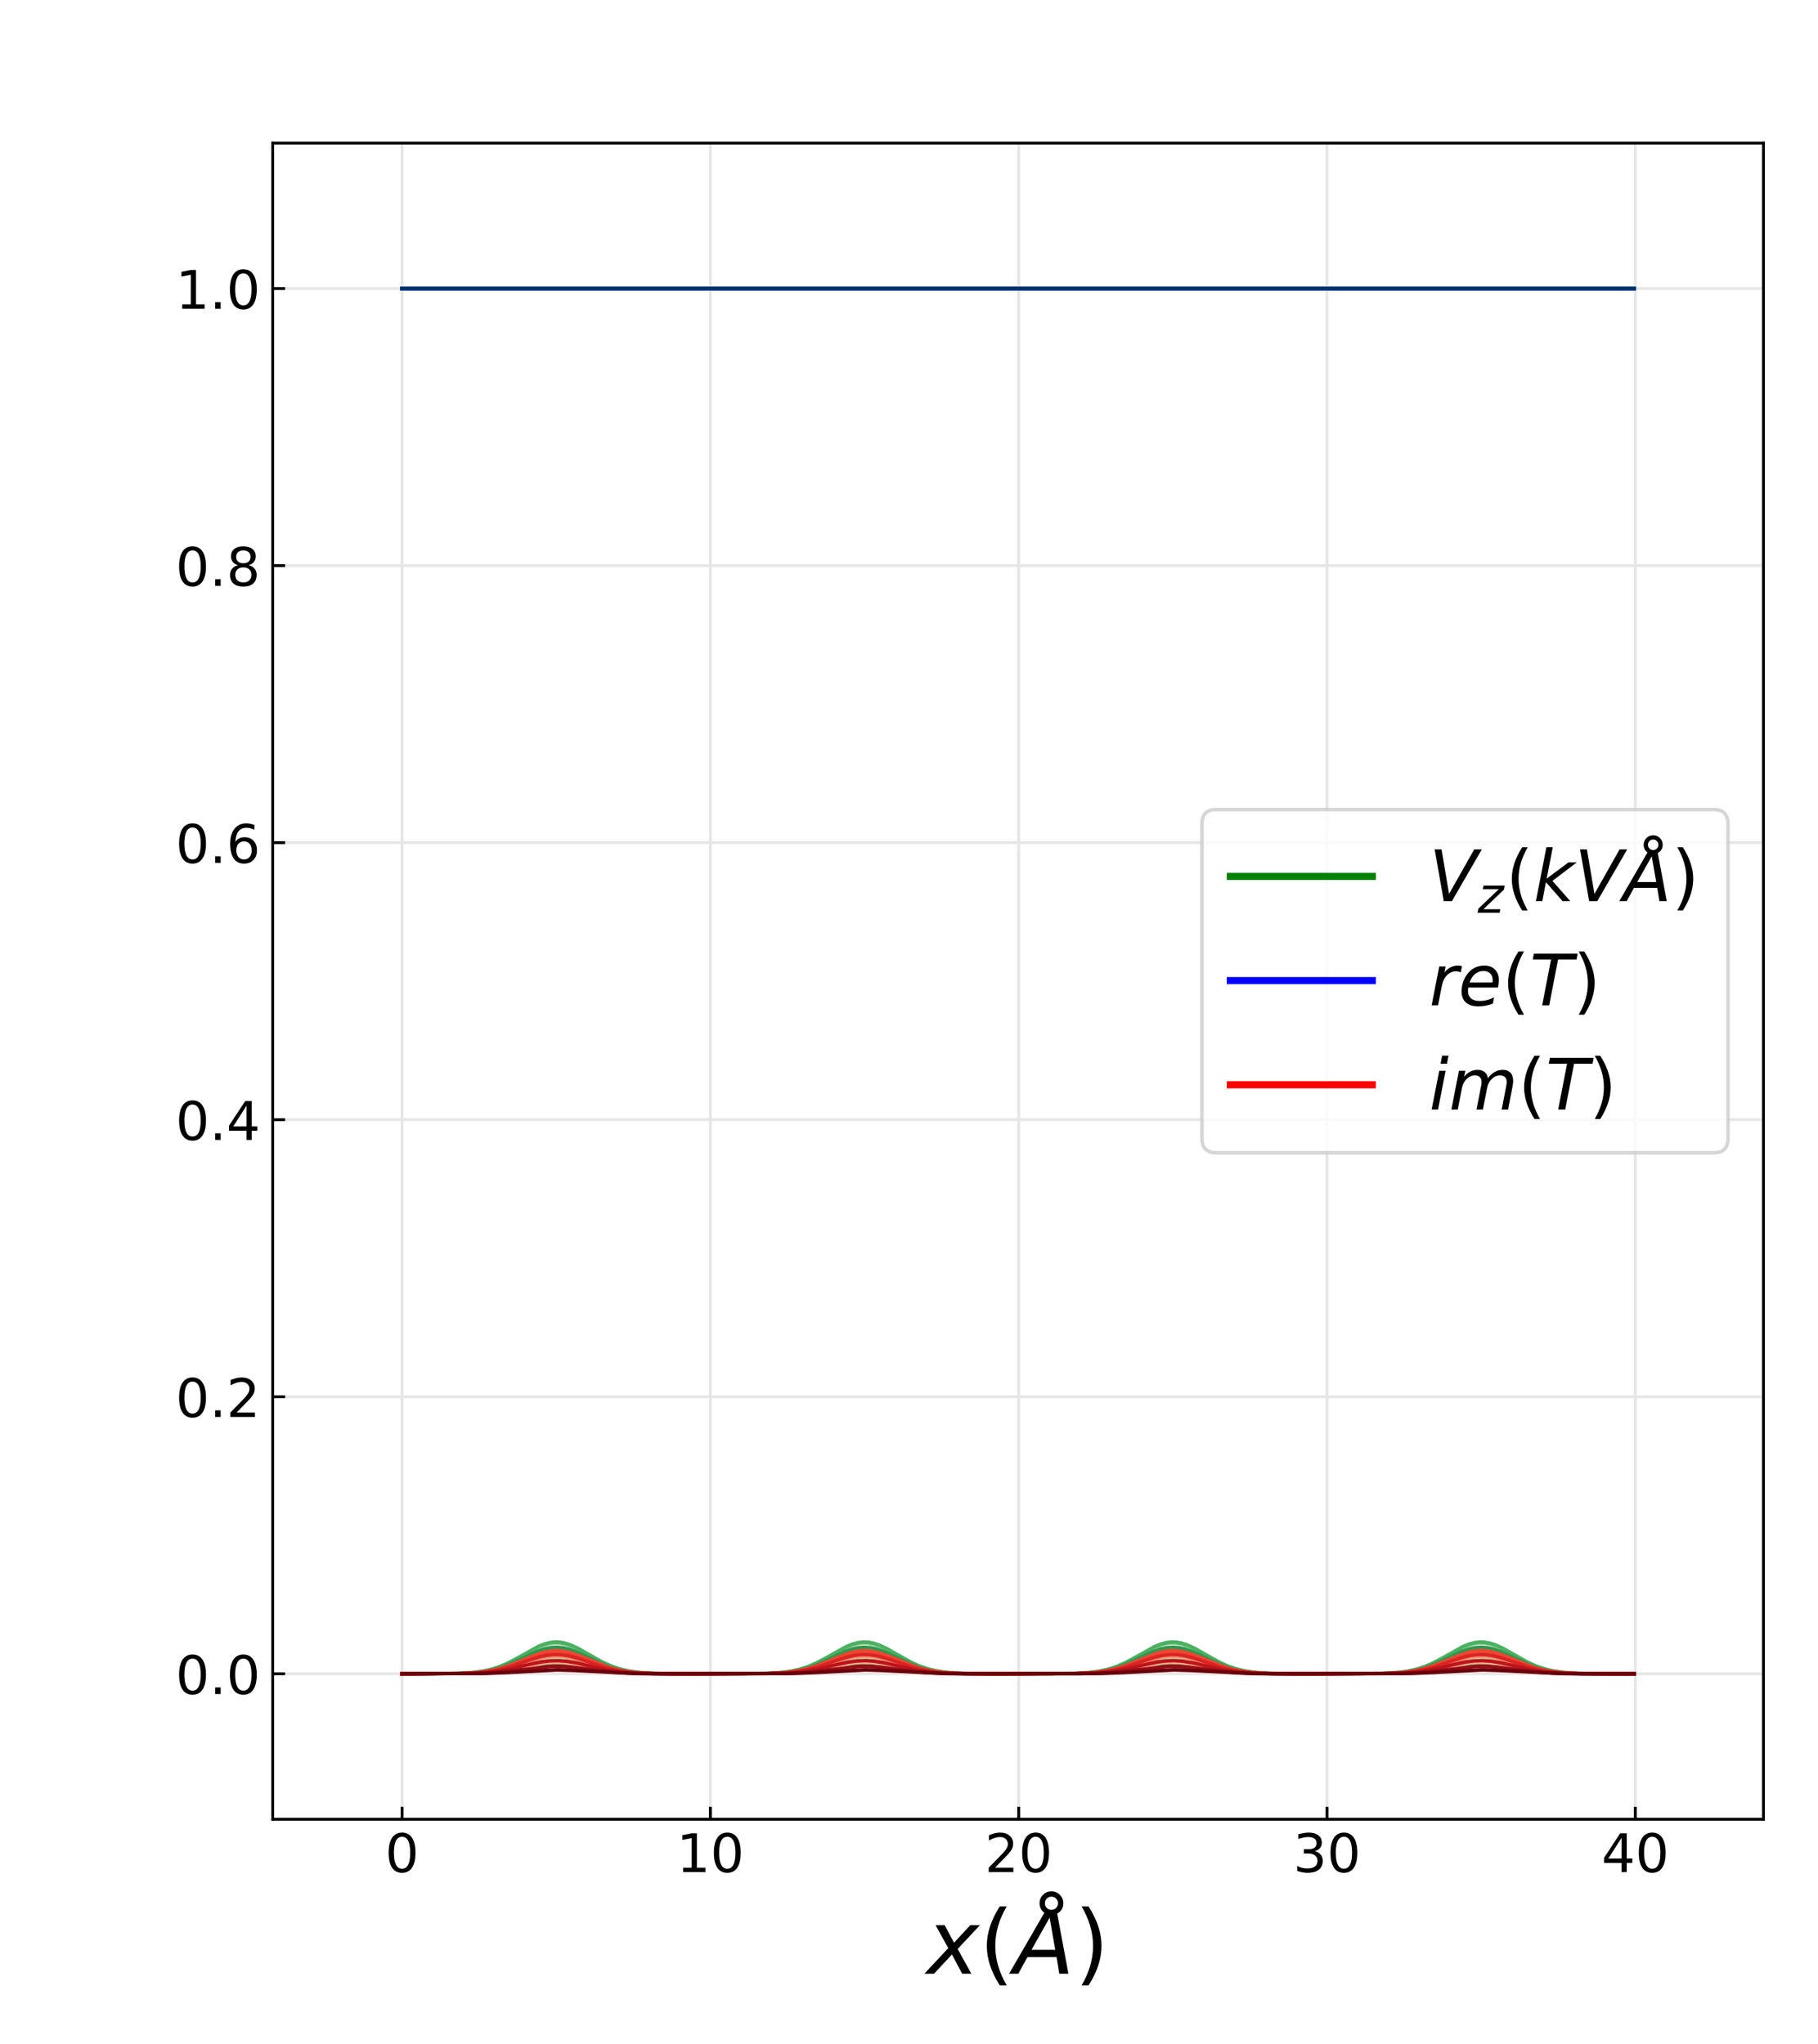 <?xml version="1.0" encoding="utf-8" standalone="no"?>
<!DOCTYPE svg PUBLIC "-//W3C//DTD SVG 1.1//EN"
  "http://www.w3.org/Graphics/SVG/1.1/DTD/svg11.dtd">
<!-- Created with matplotlib (https://matplotlib.org/) -->
<svg height="576pt" version="1.1" viewBox="0 0 512.25 576" width="512.25pt" xmlns="http://www.w3.org/2000/svg" xmlns:xlink="http://www.w3.org/1999/xlink">
 <defs>
  <style type="text/css">
*{stroke-linecap:butt;stroke-linejoin:round;}
  </style>
 </defs>
 <g id="figure_1">
  <g id="patch_1">
   <path d="M 0 576 
L 512.25 576 
L 512.25 0 
L 0 0 
z
" style="fill:#ffffff;"/>
  </g>
  <g id="axes_1">
   <g id="patch_2">
    <path d="M 76.838 512.64 
L 496.882 512.64 
L 496.882 40.32 
L 76.838 40.32 
z
" style="fill:#ffffff;"/>
   </g>
   <g id="matplotlib.axis_1">
    <g id="xtick_1">
     <g id="line2d_1">
      <path clip-path="url(#pbf0bad382f)" d="M 113.288 512.64 
L 113.288 40.32 
" style="fill:none;stroke:#e6e6e6;stroke-linecap:square;stroke-width:0.8;"/>
     </g>
     <g id="line2d_2">
      <defs>
       <path d="M 0 0 
L 0 -3.5 
" id="mfe7bcc7bf8" style="stroke:#000000;stroke-width:0.8;"/>
      </defs>
      <g>
       <use style="stroke:#000000;stroke-width:0.8;" x="113.288" xlink:href="#mfe7bcc7bf8" y="512.64"/>
      </g>
     </g>
     <g id="text_1">
      <!-- 0 -->
      <defs>
       <path d="M 31.781 66.406 
Q 24.172 66.406 20.328 58.906 
Q 16.5 51.422 16.5 36.375 
Q 16.5 21.391 20.328 13.891 
Q 24.172 6.391 31.781 6.391 
Q 39.453 6.391 43.281 13.891 
Q 47.125 21.391 47.125 36.375 
Q 47.125 51.422 43.281 58.906 
Q 39.453 66.406 31.781 66.406 
z
M 31.781 74.219 
Q 44.047 74.219 50.516 64.516 
Q 56.984 54.828 56.984 36.375 
Q 56.984 17.969 50.516 8.266 
Q 44.047 -1.422 31.781 -1.422 
Q 19.531 -1.422 13.062 8.266 
Q 6.594 17.969 6.594 36.375 
Q 6.594 54.828 13.062 64.516 
Q 19.531 74.219 31.781 74.219 
z
" id="DejaVuSans-48"/>
      </defs>
      <g transform="translate(108.516 527.538)scale(0.15 -0.15)">
       <use xlink:href="#DejaVuSans-48"/>
      </g>
     </g>
    </g>
    <g id="xtick_2">
     <g id="line2d_3">
      <path clip-path="url(#pbf0bad382f)" d="M 200.159 512.64 
L 200.159 40.32 
" style="fill:none;stroke:#e6e6e6;stroke-linecap:square;stroke-width:0.8;"/>
     </g>
     <g id="line2d_4">
      <g>
       <use style="stroke:#000000;stroke-width:0.8;" x="200.159" xlink:href="#mfe7bcc7bf8" y="512.64"/>
      </g>
     </g>
     <g id="text_2">
      <!-- 10 -->
      <defs>
       <path d="M 12.406 8.297 
L 28.516 8.297 
L 28.516 63.922 
L 10.984 60.406 
L 10.984 69.391 
L 28.422 72.906 
L 38.281 72.906 
L 38.281 8.297 
L 54.391 8.297 
L 54.391 0 
L 12.406 0 
z
" id="DejaVuSans-49"/>
      </defs>
      <g transform="translate(190.615 527.538)scale(0.15 -0.15)">
       <use xlink:href="#DejaVuSans-49"/>
       <use x="63.623" xlink:href="#DejaVuSans-48"/>
      </g>
     </g>
    </g>
    <g id="xtick_3">
     <g id="line2d_5">
      <path clip-path="url(#pbf0bad382f)" d="M 287.03 512.64 
L 287.03 40.32 
" style="fill:none;stroke:#e6e6e6;stroke-linecap:square;stroke-width:0.8;"/>
     </g>
     <g id="line2d_6">
      <g>
       <use style="stroke:#000000;stroke-width:0.8;" x="287.03" xlink:href="#mfe7bcc7bf8" y="512.64"/>
      </g>
     </g>
     <g id="text_3">
      <!-- 20 -->
      <defs>
       <path d="M 19.188 8.297 
L 53.609 8.297 
L 53.609 0 
L 7.328 0 
L 7.328 8.297 
Q 12.938 14.109 22.625 23.891 
Q 32.328 33.688 34.812 36.531 
Q 39.547 41.844 41.422 45.531 
Q 43.312 49.219 43.312 52.781 
Q 43.312 58.594 39.234 62.25 
Q 35.156 65.922 28.609 65.922 
Q 23.969 65.922 18.812 64.312 
Q 13.672 62.703 7.812 59.422 
L 7.812 69.391 
Q 13.766 71.781 18.938 73 
Q 24.125 74.219 28.422 74.219 
Q 39.75 74.219 46.484 68.547 
Q 53.219 62.891 53.219 53.422 
Q 53.219 48.922 51.531 44.891 
Q 49.859 40.875 45.406 35.406 
Q 44.188 33.984 37.641 27.219 
Q 31.109 20.453 19.188 8.297 
z
" id="DejaVuSans-50"/>
      </defs>
      <g transform="translate(277.486 527.538)scale(0.15 -0.15)">
       <use xlink:href="#DejaVuSans-50"/>
       <use x="63.623" xlink:href="#DejaVuSans-48"/>
      </g>
     </g>
    </g>
    <g id="xtick_4">
     <g id="line2d_7">
      <path clip-path="url(#pbf0bad382f)" d="M 373.901 512.64 
L 373.901 40.32 
" style="fill:none;stroke:#e6e6e6;stroke-linecap:square;stroke-width:0.8;"/>
     </g>
     <g id="line2d_8">
      <g>
       <use style="stroke:#000000;stroke-width:0.8;" x="373.901" xlink:href="#mfe7bcc7bf8" y="512.64"/>
      </g>
     </g>
     <g id="text_4">
      <!-- 30 -->
      <defs>
       <path d="M 40.578 39.312 
Q 47.656 37.797 51.625 33 
Q 55.609 28.219 55.609 21.188 
Q 55.609 10.406 48.188 4.484 
Q 40.766 -1.422 27.094 -1.422 
Q 22.516 -1.422 17.656 -0.516 
Q 12.797 0.391 7.625 2.203 
L 7.625 11.719 
Q 11.719 9.328 16.594 8.109 
Q 21.484 6.891 26.812 6.891 
Q 36.078 6.891 40.938 10.547 
Q 45.797 14.203 45.797 21.188 
Q 45.797 27.641 41.281 31.266 
Q 36.766 34.906 28.719 34.906 
L 20.219 34.906 
L 20.219 43.016 
L 29.109 43.016 
Q 36.375 43.016 40.234 45.922 
Q 44.094 48.828 44.094 54.297 
Q 44.094 59.906 40.109 62.906 
Q 36.141 65.922 28.719 65.922 
Q 24.656 65.922 20.016 65.031 
Q 15.375 64.156 9.812 62.312 
L 9.812 71.094 
Q 15.438 72.656 20.344 73.438 
Q 25.25 74.219 29.594 74.219 
Q 40.828 74.219 47.359 69.109 
Q 53.906 64.016 53.906 55.328 
Q 53.906 49.266 50.438 45.094 
Q 46.969 40.922 40.578 39.312 
z
" id="DejaVuSans-51"/>
      </defs>
      <g transform="translate(364.357 527.538)scale(0.15 -0.15)">
       <use xlink:href="#DejaVuSans-51"/>
       <use x="63.623" xlink:href="#DejaVuSans-48"/>
      </g>
     </g>
    </g>
    <g id="xtick_5">
     <g id="line2d_9">
      <path clip-path="url(#pbf0bad382f)" d="M 460.772 512.64 
L 460.772 40.32 
" style="fill:none;stroke:#e6e6e6;stroke-linecap:square;stroke-width:0.8;"/>
     </g>
     <g id="line2d_10">
      <g>
       <use style="stroke:#000000;stroke-width:0.8;" x="460.772" xlink:href="#mfe7bcc7bf8" y="512.64"/>
      </g>
     </g>
     <g id="text_5">
      <!-- 40 -->
      <defs>
       <path d="M 37.797 64.312 
L 12.891 25.391 
L 37.797 25.391 
z
M 35.203 72.906 
L 47.609 72.906 
L 47.609 25.391 
L 58.016 25.391 
L 58.016 17.188 
L 47.609 17.188 
L 47.609 0 
L 37.797 0 
L 37.797 17.188 
L 4.891 17.188 
L 4.891 26.703 
z
" id="DejaVuSans-52"/>
      </defs>
      <g transform="translate(451.228 527.538)scale(0.15 -0.15)">
       <use xlink:href="#DejaVuSans-52"/>
       <use x="63.623" xlink:href="#DejaVuSans-48"/>
      </g>
     </g>
    </g>
    <g id="text_6">
     <!-- $x(\AA)$ -->
     <defs>
      <path d="M 60.016 54.688 
L 34.906 27.875 
L 50.297 0 
L 39.984 0 
L 28.422 21.688 
L 8.297 0 
L -2.594 0 
L 24.312 28.812 
L 10.016 54.688 
L 20.312 54.688 
L 30.812 34.906 
L 49.125 54.688 
z
" id="DejaVuSans-Oblique-120"/>
      <path d="M 31 75.875 
Q 24.469 64.656 21.281 53.656 
Q 18.109 42.672 18.109 31.391 
Q 18.109 20.125 21.312 9.062 
Q 24.516 -2 31 -13.188 
L 23.188 -13.188 
Q 15.875 -1.703 12.234 9.375 
Q 8.594 20.453 8.594 31.391 
Q 8.594 42.281 12.203 53.312 
Q 15.828 64.359 23.188 75.875 
z
" id="DejaVuSans-40"/>
      <path d="M 49.812 79.391 
Q 49.812 82.469 47.625 84.641 
Q 45.453 86.812 42.391 86.812 
Q 39.266 86.812 37.141 84.688 
Q 35.016 82.562 35.016 79.391 
Q 35.016 76.312 37.141 74.156 
Q 39.266 72.016 42.391 72.016 
Q 45.453 72.016 47.625 74.156 
Q 49.812 76.312 49.812 79.391 
z
M 34.422 68.703 
Q 31.781 70.516 30.391 73.266 
Q 29 76.031 29 79.391 
Q 29 84.969 32.906 88.891 
Q 36.812 92.828 42.391 92.828 
Q 47.953 92.828 51.875 88.891 
Q 55.812 84.969 55.812 79.391 
Q 55.812 75.531 54.031 72.547 
Q 52.25 69.578 48.875 67.828 
L 61.531 0 
L 51.219 0 
L 48.188 18.703 
L 15.375 18.703 
L 5.078 0 
L -5.328 0 
z
M 40.375 63.188 
L 19.922 26.906 
L 46.688 26.906 
z
" id="DejaVuSans-Oblique-197"/>
      <path d="M 8.016 75.875 
L 15.828 75.875 
Q 23.141 64.359 26.781 53.312 
Q 30.422 42.281 30.422 31.391 
Q 30.422 20.453 26.781 9.375 
Q 23.141 -1.703 15.828 -13.188 
L 8.016 -13.188 
Q 14.5 -2 17.703 9.062 
Q 20.906 20.125 20.906 31.391 
Q 20.906 42.672 17.703 53.656 
Q 14.5 64.656 8.016 75.875 
z
" id="DejaVuSans-41"/>
     </defs>
     <g transform="translate(261.11 556.208)scale(0.25 -0.25)">
      <use transform="translate(0 0.172)" xlink:href="#DejaVuSans-Oblique-120"/>
      <use transform="translate(59.18 0.172)" xlink:href="#DejaVuSans-40"/>
      <use transform="translate(98.193 0.172)" xlink:href="#DejaVuSans-Oblique-197"/>
      <use transform="translate(166.602 0.172)" xlink:href="#DejaVuSans-41"/>
     </g>
    </g>
   </g>
   <g id="matplotlib.axis_2">
    <g id="ytick_1">
     <g id="line2d_11">
      <path clip-path="url(#pbf0bad382f)" d="M 76.838 471.654 
L 496.882 471.654 
" style="fill:none;stroke:#e6e6e6;stroke-linecap:square;stroke-width:0.8;"/>
     </g>
     <g id="line2d_12">
      <defs>
       <path d="M 0 0 
L 3.5 0 
" id="me212c88f3c" style="stroke:#000000;stroke-width:0.8;"/>
      </defs>
      <g>
       <use style="stroke:#000000;stroke-width:0.8;" x="76.838" xlink:href="#me212c88f3c" y="471.654"/>
      </g>
     </g>
     <g id="text_7">
      <!-- 0.0 -->
      <defs>
       <path d="M 10.688 12.406 
L 21 12.406 
L 21 0 
L 10.688 0 
z
" id="DejaVuSans-46"/>
      </defs>
      <g transform="translate(49.483 477.352)scale(0.15 -0.15)">
       <use xlink:href="#DejaVuSans-48"/>
       <use x="63.623" xlink:href="#DejaVuSans-46"/>
       <use x="95.41" xlink:href="#DejaVuSans-48"/>
      </g>
     </g>
    </g>
    <g id="ytick_2">
     <g id="line2d_13">
      <path clip-path="url(#pbf0bad382f)" d="M 76.838 393.584 
L 496.882 393.584 
" style="fill:none;stroke:#e6e6e6;stroke-linecap:square;stroke-width:0.8;"/>
     </g>
     <g id="line2d_14">
      <g>
       <use style="stroke:#000000;stroke-width:0.8;" x="76.838" xlink:href="#me212c88f3c" y="393.584"/>
      </g>
     </g>
     <g id="text_8">
      <!-- 0.2 -->
      <g transform="translate(49.483 399.283)scale(0.15 -0.15)">
       <use xlink:href="#DejaVuSans-48"/>
       <use x="63.623" xlink:href="#DejaVuSans-46"/>
       <use x="95.41" xlink:href="#DejaVuSans-50"/>
      </g>
     </g>
    </g>
    <g id="ytick_3">
     <g id="line2d_15">
      <path clip-path="url(#pbf0bad382f)" d="M 76.838 315.515 
L 496.882 315.515 
" style="fill:none;stroke:#e6e6e6;stroke-linecap:square;stroke-width:0.8;"/>
     </g>
     <g id="line2d_16">
      <g>
       <use style="stroke:#000000;stroke-width:0.8;" x="76.838" xlink:href="#me212c88f3c" y="315.515"/>
      </g>
     </g>
     <g id="text_9">
      <!-- 0.4 -->
      <g transform="translate(49.483 321.214)scale(0.15 -0.15)">
       <use xlink:href="#DejaVuSans-48"/>
       <use x="63.623" xlink:href="#DejaVuSans-46"/>
       <use x="95.41" xlink:href="#DejaVuSans-52"/>
      </g>
     </g>
    </g>
    <g id="ytick_4">
     <g id="line2d_17">
      <path clip-path="url(#pbf0bad382f)" d="M 76.838 237.445 
L 496.882 237.445 
" style="fill:none;stroke:#e6e6e6;stroke-linecap:square;stroke-width:0.8;"/>
     </g>
     <g id="line2d_18">
      <g>
       <use style="stroke:#000000;stroke-width:0.8;" x="76.838" xlink:href="#me212c88f3c" y="237.445"/>
      </g>
     </g>
     <g id="text_10">
      <!-- 0.6 -->
      <defs>
       <path d="M 33.016 40.375 
Q 26.375 40.375 22.484 35.828 
Q 18.609 31.297 18.609 23.391 
Q 18.609 15.531 22.484 10.953 
Q 26.375 6.391 33.016 6.391 
Q 39.656 6.391 43.531 10.953 
Q 47.406 15.531 47.406 23.391 
Q 47.406 31.297 43.531 35.828 
Q 39.656 40.375 33.016 40.375 
z
M 52.594 71.297 
L 52.594 62.312 
Q 48.875 64.062 45.094 64.984 
Q 41.312 65.922 37.594 65.922 
Q 27.828 65.922 22.672 59.328 
Q 17.531 52.734 16.797 39.406 
Q 19.672 43.656 24.016 45.922 
Q 28.375 48.188 33.594 48.188 
Q 44.578 48.188 50.953 41.516 
Q 57.328 34.859 57.328 23.391 
Q 57.328 12.156 50.688 5.359 
Q 44.047 -1.422 33.016 -1.422 
Q 20.359 -1.422 13.672 8.266 
Q 6.984 17.969 6.984 36.375 
Q 6.984 53.656 15.188 63.938 
Q 23.391 74.219 37.203 74.219 
Q 40.922 74.219 44.703 73.484 
Q 48.484 72.75 52.594 71.297 
z
" id="DejaVuSans-54"/>
      </defs>
      <g transform="translate(49.483 243.144)scale(0.15 -0.15)">
       <use xlink:href="#DejaVuSans-48"/>
       <use x="63.623" xlink:href="#DejaVuSans-46"/>
       <use x="95.41" xlink:href="#DejaVuSans-54"/>
      </g>
     </g>
    </g>
    <g id="ytick_5">
     <g id="line2d_19">
      <path clip-path="url(#pbf0bad382f)" d="M 76.838 159.376 
L 496.882 159.376 
" style="fill:none;stroke:#e6e6e6;stroke-linecap:square;stroke-width:0.8;"/>
     </g>
     <g id="line2d_20">
      <g>
       <use style="stroke:#000000;stroke-width:0.8;" x="76.838" xlink:href="#me212c88f3c" y="159.376"/>
      </g>
     </g>
     <g id="text_11">
      <!-- 0.8 -->
      <defs>
       <path d="M 31.781 34.625 
Q 24.75 34.625 20.719 30.859 
Q 16.703 27.094 16.703 20.516 
Q 16.703 13.922 20.719 10.156 
Q 24.75 6.391 31.781 6.391 
Q 38.812 6.391 42.859 10.172 
Q 46.922 13.969 46.922 20.516 
Q 46.922 27.094 42.891 30.859 
Q 38.875 34.625 31.781 34.625 
z
M 21.922 38.812 
Q 15.578 40.375 12.031 44.719 
Q 8.5 49.078 8.5 55.328 
Q 8.5 64.062 14.719 69.141 
Q 20.953 74.219 31.781 74.219 
Q 42.672 74.219 48.875 69.141 
Q 55.078 64.062 55.078 55.328 
Q 55.078 49.078 51.531 44.719 
Q 48 40.375 41.703 38.812 
Q 48.828 37.156 52.797 32.312 
Q 56.781 27.484 56.781 20.516 
Q 56.781 9.906 50.312 4.234 
Q 43.844 -1.422 31.781 -1.422 
Q 19.734 -1.422 13.25 4.234 
Q 6.781 9.906 6.781 20.516 
Q 6.781 27.484 10.781 32.312 
Q 14.797 37.156 21.922 38.812 
z
M 18.312 54.391 
Q 18.312 48.734 21.844 45.562 
Q 25.391 42.391 31.781 42.391 
Q 38.141 42.391 41.719 45.562 
Q 45.312 48.734 45.312 54.391 
Q 45.312 60.062 41.719 63.234 
Q 38.141 66.406 31.781 66.406 
Q 25.391 66.406 21.844 63.234 
Q 18.312 60.062 18.312 54.391 
z
" id="DejaVuSans-56"/>
      </defs>
      <g transform="translate(49.483 165.075)scale(0.15 -0.15)">
       <use xlink:href="#DejaVuSans-48"/>
       <use x="63.623" xlink:href="#DejaVuSans-46"/>
       <use x="95.41" xlink:href="#DejaVuSans-56"/>
      </g>
     </g>
    </g>
    <g id="ytick_6">
     <g id="line2d_21">
      <path clip-path="url(#pbf0bad382f)" d="M 76.838 81.306 
L 496.882 81.306 
" style="fill:none;stroke:#e6e6e6;stroke-linecap:square;stroke-width:0.8;"/>
     </g>
     <g id="line2d_22">
      <g>
       <use style="stroke:#000000;stroke-width:0.8;" x="76.838" xlink:href="#me212c88f3c" y="81.306"/>
      </g>
     </g>
     <g id="text_12">
      <!-- 1.0 -->
      <g transform="translate(49.483 87.005)scale(0.15 -0.15)">
       <use xlink:href="#DejaVuSans-49"/>
       <use x="63.623" xlink:href="#DejaVuSans-46"/>
       <use x="95.41" xlink:href="#DejaVuSans-48"/>
      </g>
     </g>
    </g>
   </g>
   <g id="line2d_23">
    <path clip-path="url(#pbf0bad382f)" d="M 113.288 471.654 
L 136.023 471.549 
L 142.132 471.281 
L 149.597 470.685 
L 154.687 470.378 
L 158.42 470.369 
L 162.492 470.58 
L 176.744 471.53 
L 184.549 471.64 
L 212.375 471.649 
L 223.912 471.52 
L 229.681 471.236 
L 243.934 470.348 
L 248.006 470.488 
L 254.453 471.001 
L 260.901 471.43 
L 267.348 471.606 
L 279.564 471.653 
L 309.426 471.557 
L 315.534 471.302 
L 322.321 470.769 
L 328.09 470.39 
L 331.823 470.361 
L 335.895 470.555 
L 351.165 471.549 
L 359.309 471.644 
L 390.868 471.632 
L 399.012 471.473 
L 404.781 471.137 
L 416.318 470.355 
L 420.051 470.402 
L 424.802 470.713 
L 434.642 471.43 
L 441.09 471.606 
L 453.306 471.653 
L 460.432 471.654 
L 460.432 471.654 
" style="fill:none;stroke:#e9f7e5;stroke-linecap:square;"/>
   </g>
   <g id="line2d_24">
    <path clip-path="url(#pbf0bad382f)" d="M 113.288 471.654 
L 133.648 471.55 
L 138.738 471.3 
L 143.15 470.851 
L 148.918 469.993 
L 153.33 469.433 
L 156.384 469.279 
L 159.099 469.355 
L 162.153 469.656 
L 167.921 470.518 
L 172.672 471.122 
L 177.084 471.447 
L 182.513 471.606 
L 193.711 471.653 
L 220.519 471.55 
L 225.609 471.3 
L 230.021 470.851 
L 235.789 469.993 
L 240.201 469.433 
L 243.255 469.279 
L 245.97 469.355 
L 249.024 469.656 
L 254.792 470.518 
L 259.543 471.122 
L 263.955 471.447 
L 269.384 471.606 
L 280.582 471.653 
L 307.39 471.55 
L 312.48 471.3 
L 316.892 470.851 
L 322.66 469.993 
L 327.072 469.433 
L 330.126 469.279 
L 332.841 469.355 
L 335.895 469.656 
L 341.663 470.518 
L 346.414 471.122 
L 350.826 471.447 
L 356.255 471.606 
L 367.453 471.653 
L 394.261 471.55 
L 399.351 471.3 
L 403.763 470.851 
L 409.531 469.993 
L 413.943 469.433 
L 416.997 469.279 
L 419.712 469.355 
L 422.766 469.656 
L 428.534 470.518 
L 433.285 471.122 
L 437.697 471.447 
L 443.126 471.606 
L 454.324 471.653 
L 460.432 471.654 
L 460.432 471.654 
" style="fill:none;stroke:#d3eecd;stroke-linecap:square;"/>
   </g>
   <g id="line2d_25">
    <path clip-path="url(#pbf0bad382f)" d="M 113.288 471.653 
L 131.612 471.546 
L 136.023 471.3 
L 139.417 470.898 
L 142.471 470.32 
L 145.864 469.451 
L 152.312 467.721 
L 154.687 467.35 
L 156.723 467.243 
L 158.759 467.35 
L 161.135 467.721 
L 163.849 468.383 
L 171.993 470.537 
L 175.048 471.043 
L 178.441 471.379 
L 182.852 471.574 
L 190.657 471.649 
L 216.786 471.59 
L 221.876 471.379 
L 225.609 470.997 
L 228.663 470.467 
L 232.057 469.64 
L 239.861 467.591 
L 242.237 467.291 
L 244.273 467.255 
L 246.309 467.431 
L 248.684 467.868 
L 252.078 468.767 
L 257.846 470.32 
L 260.901 470.898 
L 264.294 471.3 
L 268.366 471.535 
L 274.813 471.639 
L 298.228 471.644 
L 306.372 471.509 
L 310.444 471.237 
L 313.838 470.788 
L 316.892 470.163 
L 320.624 469.16 
L 325.714 467.792 
L 328.09 467.388 
L 330.126 467.246 
L 332.162 467.318 
L 334.537 467.654 
L 337.252 468.291 
L 346.414 470.668 
L 349.468 471.128 
L 353.201 471.444 
L 357.952 471.602 
L 367.793 471.652 
L 391.886 471.556 
L 396.297 471.328 
L 399.69 470.949 
L 402.745 470.395 
L 406.138 469.546 
L 413.264 467.654 
L 415.639 467.318 
L 417.675 467.246 
L 419.712 467.388 
L 422.087 467.792 
L 425.141 468.573 
L 431.928 470.395 
L 434.982 470.949 
L 438.375 471.328 
L 442.447 471.546 
L 449.234 471.643 
L 460.432 471.653 
L 460.432 471.653 
" style="fill:none;stroke:#b8e3b2;stroke-linecap:square;"/>
   </g>
   <g id="line2d_26">
    <path clip-path="url(#pbf0bad382f)" d="M 113.288 471.653 
L 130.255 471.543 
L 134.327 471.296 
L 137.381 470.896 
L 140.096 470.307 
L 142.471 469.58 
L 145.186 468.521 
L 152.651 465.432 
L 154.687 464.959 
L 156.384 464.798 
L 158.081 464.868 
L 159.777 465.16 
L 161.813 465.764 
L 164.528 466.862 
L 170.636 469.46 
L 173.351 470.307 
L 176.066 470.896 
L 179.12 471.296 
L 182.852 471.531 
L 188.621 471.636 
L 208.642 471.648 
L 217.804 471.517 
L 221.537 471.263 
L 224.591 470.836 
L 227.306 470.216 
L 230.021 469.336 
L 233.075 468.079 
L 238.504 465.764 
L 240.54 465.16 
L 242.237 464.868 
L 243.934 464.798 
L 245.63 464.959 
L 247.327 465.334 
L 249.363 466.015 
L 252.417 467.316 
L 256.828 469.208 
L 259.543 470.12 
L 262.258 470.772 
L 264.973 471.189 
L 268.366 471.469 
L 273.117 471.613 
L 284.315 471.653 
L 303.657 471.554 
L 307.729 471.327 
L 310.783 470.953 
L 313.498 470.395 
L 315.874 469.696 
L 318.588 468.665 
L 326.732 465.334 
L 328.429 464.959 
L 330.126 464.798 
L 331.823 464.868 
L 333.519 465.16 
L 335.555 465.764 
L 338.27 466.862 
L 344.378 469.46 
L 347.093 470.307 
L 349.808 470.896 
L 352.862 471.296 
L 356.594 471.531 
L 362.363 471.636 
L 382.384 471.648 
L 391.546 471.517 
L 395.279 471.263 
L 398.333 470.836 
L 401.048 470.216 
L 403.763 469.336 
L 406.817 468.079 
L 412.246 465.764 
L 414.282 465.16 
L 415.979 464.868 
L 417.675 464.798 
L 419.372 464.959 
L 421.069 465.334 
L 423.105 466.015 
L 426.159 467.316 
L 430.57 469.208 
L 433.285 470.12 
L 436 470.772 
L 438.715 471.189 
L 442.108 471.469 
L 446.859 471.613 
L 458.057 471.653 
L 460.432 471.653 
L 460.432 471.653 
" style="fill:none;stroke:#98d594;stroke-linecap:square;"/>
   </g>
   <g id="line2d_27">
    <path clip-path="url(#pbf0bad382f)" d="M 113.288 471.653 
L 129.237 471.552 
L 133.309 471.309 
L 136.363 470.897 
L 138.738 470.359 
L 141.114 469.583 
L 143.489 468.554 
L 146.204 467.122 
L 151.294 464.344 
L 153.33 463.528 
L 155.026 463.104 
L 156.384 462.964 
L 157.741 463.011 
L 159.438 463.327 
L 161.135 463.899 
L 163.171 464.846 
L 166.564 466.737 
L 169.957 468.554 
L 172.333 469.583 
L 174.708 470.359 
L 177.084 470.897 
L 179.798 471.276 
L 183.192 471.513 
L 188.621 471.632 
L 205.588 471.652 
L 216.447 471.54 
L 220.519 471.276 
L 223.234 470.897 
L 225.609 470.359 
L 227.985 469.583 
L 230.36 468.554 
L 233.075 467.122 
L 238.165 464.344 
L 240.201 463.528 
L 241.897 463.104 
L 243.255 462.964 
L 244.612 463.011 
L 246.309 463.327 
L 248.006 463.899 
L 250.042 464.846 
L 253.435 466.737 
L 256.828 468.554 
L 259.204 469.583 
L 261.579 470.359 
L 263.955 470.897 
L 266.669 471.276 
L 270.063 471.513 
L 275.492 471.632 
L 292.459 471.652 
L 303.318 471.54 
L 307.39 471.276 
L 310.105 470.897 
L 312.48 470.359 
L 314.856 469.583 
L 317.231 468.554 
L 319.946 467.122 
L 325.036 464.344 
L 327.072 463.528 
L 328.768 463.104 
L 330.126 462.964 
L 331.483 463.011 
L 333.18 463.327 
L 334.877 463.899 
L 336.913 464.846 
L 340.306 466.737 
L 343.699 468.554 
L 346.075 469.583 
L 348.45 470.359 
L 350.826 470.897 
L 353.54 471.276 
L 356.934 471.513 
L 362.363 471.632 
L 379.33 471.652 
L 390.189 471.54 
L 394.261 471.276 
L 396.976 470.897 
L 399.351 470.359 
L 401.727 469.583 
L 404.102 468.554 
L 406.817 467.122 
L 411.907 464.344 
L 413.943 463.528 
L 415.639 463.104 
L 416.997 462.964 
L 418.354 463.011 
L 420.051 463.327 
L 421.748 463.899 
L 423.784 464.846 
L 427.177 466.737 
L 430.57 468.554 
L 432.946 469.583 
L 435.321 470.359 
L 437.697 470.897 
L 440.411 471.276 
L 443.805 471.513 
L 449.234 471.632 
L 460.432 471.653 
L 460.432 471.653 
" style="fill:none;stroke:#73c476;stroke-linecap:square;"/>
   </g>
   <g id="line2d_28">
    <path clip-path="url(#pbf0bad382f)" d="M 113.288 471.653 
L 129.237 471.549 
L 133.309 471.299 
L 136.023 470.936 
L 138.399 470.414 
L 140.774 469.652 
L 143.15 468.628 
L 145.864 467.183 
L 151.633 463.967 
L 153.33 463.287 
L 155.026 462.851 
L 156.384 462.706 
L 157.741 462.755 
L 159.099 462.993 
L 160.795 463.533 
L 162.831 464.466 
L 165.885 466.193 
L 169.618 468.291 
L 171.993 469.386 
L 174.369 470.223 
L 176.744 470.809 
L 179.459 471.227 
L 182.852 471.493 
L 187.942 471.625 
L 201.855 471.653 
L 216.108 471.549 
L 220.18 471.299 
L 222.894 470.936 
L 225.27 470.414 
L 227.645 469.652 
L 230.021 468.628 
L 232.735 467.183 
L 238.504 463.967 
L 240.201 463.287 
L 241.897 462.851 
L 243.255 462.706 
L 244.612 462.755 
L 245.97 462.993 
L 247.666 463.533 
L 249.702 464.466 
L 252.756 466.193 
L 256.489 468.291 
L 258.864 469.386 
L 261.24 470.223 
L 263.615 470.809 
L 266.33 471.227 
L 269.723 471.493 
L 274.813 471.625 
L 288.726 471.653 
L 302.979 471.549 
L 307.051 471.299 
L 309.765 470.936 
L 312.141 470.414 
L 314.516 469.652 
L 316.892 468.628 
L 319.606 467.183 
L 325.375 463.967 
L 327.072 463.287 
L 328.768 462.851 
L 330.126 462.706 
L 331.483 462.755 
L 332.841 462.993 
L 334.537 463.533 
L 336.573 464.466 
L 339.627 466.193 
L 343.36 468.291 
L 345.735 469.386 
L 348.111 470.223 
L 350.486 470.809 
L 353.201 471.227 
L 356.594 471.493 
L 361.684 471.625 
L 375.597 471.653 
L 389.85 471.549 
L 393.922 471.299 
L 396.636 470.936 
L 399.012 470.414 
L 401.387 469.652 
L 403.763 468.628 
L 406.477 467.183 
L 412.246 463.967 
L 413.943 463.287 
L 415.639 462.851 
L 416.997 462.706 
L 418.354 462.755 
L 419.712 462.993 
L 421.408 463.533 
L 423.444 464.466 
L 426.498 466.193 
L 430.231 468.291 
L 432.606 469.386 
L 434.982 470.223 
L 437.357 470.809 
L 440.072 471.227 
L 443.465 471.493 
L 448.555 471.625 
L 460.432 471.653 
L 460.432 471.653 
" style="fill:none;stroke:#4bb062;stroke-linecap:square;"/>
   </g>
   <g id="line2d_29">
    <path clip-path="url(#pbf0bad382f)" d="M 113.288 471.653 
L 129.915 471.545 
L 133.987 471.297 
L 137.041 470.889 
L 139.417 470.371 
L 141.792 469.64 
L 144.507 468.545 
L 148.579 466.589 
L 151.633 465.227 
L 153.669 464.568 
L 155.366 464.249 
L 157.063 464.173 
L 158.759 464.348 
L 160.456 464.758 
L 162.492 465.5 
L 165.207 466.754 
L 169.957 468.985 
L 172.672 469.98 
L 175.048 470.617 
L 177.762 471.101 
L 180.816 471.408 
L 184.888 471.584 
L 192.693 471.65 
L 215.768 471.575 
L 220.18 471.357 
L 223.234 471.002 
L 225.949 470.457 
L 228.324 469.758 
L 230.699 468.842 
L 234.093 467.255 
L 238.165 465.361 
L 240.201 464.659 
L 241.897 464.294 
L 243.594 464.168 
L 245.291 464.294 
L 246.988 464.659 
L 249.024 465.361 
L 251.738 466.589 
L 257.168 469.124 
L 259.543 469.98 
L 261.919 470.617 
L 264.633 471.101 
L 267.687 471.408 
L 271.759 471.584 
L 279.564 471.65 
L 302.639 471.575 
L 307.051 471.357 
L 310.105 471.002 
L 312.819 470.457 
L 315.195 469.758 
L 317.57 468.842 
L 320.964 467.255 
L 325.036 465.361 
L 327.072 464.659 
L 328.768 464.294 
L 330.465 464.168 
L 332.162 464.294 
L 333.859 464.659 
L 335.895 465.361 
L 338.609 466.589 
L 344.039 469.124 
L 346.414 469.98 
L 348.79 470.617 
L 351.504 471.101 
L 354.558 471.408 
L 358.63 471.584 
L 366.435 471.65 
L 389.51 471.575 
L 393.922 471.357 
L 396.976 471.002 
L 399.69 470.457 
L 402.066 469.758 
L 404.441 468.842 
L 407.835 467.255 
L 411.907 465.361 
L 413.943 464.659 
L 415.639 464.294 
L 417.336 464.168 
L 419.033 464.294 
L 420.73 464.659 
L 422.766 465.361 
L 425.48 466.589 
L 430.91 469.124 
L 433.285 469.98 
L 435.661 470.617 
L 438.375 471.101 
L 441.429 471.408 
L 445.501 471.584 
L 453.306 471.65 
L 460.432 471.653 
L 460.432 471.653 
" style="fill:none;stroke:#2f974e;stroke-linecap:square;"/>
   </g>
   <g id="line2d_30">
    <path clip-path="url(#pbf0bad382f)" d="M 113.288 471.653 
L 130.933 471.552 
L 135.345 471.309 
L 138.738 470.896 
L 141.792 470.284 
L 144.846 469.435 
L 152.99 466.963 
L 155.026 466.647 
L 157.063 466.565 
L 159.099 466.728 
L 161.135 467.113 
L 163.849 467.878 
L 171.654 470.284 
L 174.708 470.896 
L 177.762 471.278 
L 181.495 471.516 
L 187.264 471.633 
L 205.588 471.653 
L 218.144 471.541 
L 222.555 471.278 
L 225.949 470.84 
L 229.003 470.201 
L 232.057 469.329 
L 239.522 467.036 
L 241.558 466.685 
L 243.594 466.562 
L 245.63 466.685 
L 247.666 467.036 
L 250.042 467.668 
L 259.882 470.586 
L 262.937 471.091 
L 266.33 471.411 
L 270.741 471.587 
L 279.225 471.651 
L 303.997 471.571 
L 308.747 471.337 
L 312.141 470.949 
L 315.195 470.364 
L 318.249 469.539 
L 327.411 466.834 
L 329.447 466.593 
L 331.483 466.593 
L 333.519 466.834 
L 335.895 467.373 
L 339.288 468.434 
L 344.378 470.025 
L 347.432 470.719 
L 350.486 471.173 
L 353.88 471.452 
L 358.63 471.606 
L 368.811 471.653 
L 391.546 471.552 
L 395.958 471.309 
L 399.351 470.896 
L 402.405 470.284 
L 405.459 469.435 
L 413.603 466.963 
L 415.639 466.647 
L 417.675 466.565 
L 419.712 466.728 
L 421.748 467.113 
L 424.462 467.878 
L 432.267 470.284 
L 435.321 470.896 
L 438.375 471.278 
L 442.108 471.516 
L 447.877 471.633 
L 460.432 471.653 
L 460.432 471.653 
" style="fill:none;stroke:#157f3b;stroke-linecap:square;"/>
   </g>
   <g id="line2d_31">
    <path clip-path="url(#pbf0bad382f)" d="M 113.288 471.653 
L 132.969 471.55 
L 137.72 471.312 
L 141.792 470.884 
L 145.864 470.224 
L 152.99 469.017 
L 155.705 468.809 
L 158.42 468.84 
L 161.135 469.101 
L 164.867 469.717 
L 171.654 470.884 
L 175.387 471.286 
L 179.798 471.529 
L 186.246 471.637 
L 208.642 471.651 
L 220.519 471.529 
L 225.27 471.257 
L 229.342 470.788 
L 233.753 470.036 
L 239.522 469.058 
L 242.237 468.822 
L 244.952 468.822 
L 247.666 469.058 
L 251.06 469.592 
L 259.204 470.972 
L 263.276 471.361 
L 268.027 471.568 
L 275.831 471.647 
L 304.336 471.602 
L 310.105 471.404 
L 314.177 471.054 
L 318.249 470.465 
L 327.75 468.913 
L 330.465 468.791 
L 333.18 468.913 
L 336.234 469.301 
L 342.342 470.406 
L 346.414 471.014 
L 350.486 471.384 
L 355.237 471.576 
L 363.72 471.649 
L 392.225 471.584 
L 397.654 471.361 
L 401.727 470.972 
L 405.799 470.347 
L 413.943 468.979 
L 416.657 468.799 
L 419.372 468.86 
L 422.087 469.148 
L 426.159 469.844 
L 432.267 470.884 
L 436 471.286 
L 440.411 471.529 
L 446.859 471.637 
L 460.432 471.653 
L 460.432 471.653 
" style="fill:none;stroke:#006428;stroke-linecap:square;"/>
   </g>
   <g id="line2d_32">
    <path clip-path="url(#pbf0bad382f)" d="M 113.288 471.654 
L 135.684 471.543 
L 141.453 471.274 
L 147.561 470.74 
L 153.669 470.236 
L 157.402 470.16 
L 161.135 470.318 
L 166.903 470.84 
L 173.351 471.36 
L 179.12 471.576 
L 188.282 471.649 
L 220.519 471.589 
L 226.967 471.36 
L 232.396 470.938 
L 241.219 470.205 
L 244.952 470.172 
L 248.684 470.368 
L 264.973 471.552 
L 273.117 471.645 
L 304.336 471.627 
L 311.801 471.461 
L 317.231 471.12 
L 329.786 470.16 
L 333.519 470.236 
L 337.931 470.575 
L 347.432 471.379 
L 353.201 471.582 
L 362.702 471.65 
L 394.6 471.582 
L 400.709 471.36 
L 406.138 470.938 
L 414.961 470.205 
L 418.694 470.172 
L 422.426 470.368 
L 438.715 471.552 
L 446.859 471.645 
L 460.432 471.654 
L 460.432 471.654 
" style="fill:none;stroke:#00441b;stroke-linecap:square;"/>
   </g>
   <g id="line2d_33">
    <path clip-path="url(#pbf0bad382f)" d="M 113.288 81.306 
L 460.432 81.306 
L 460.432 81.306 
" style="fill:none;stroke:#e3eef9;stroke-linecap:square;"/>
   </g>
   <g id="line2d_34">
    <path clip-path="url(#pbf0bad382f)" d="M 113.288 81.306 
L 460.432 81.306 
L 460.432 81.306 
" style="fill:none;stroke:#d0e1f2;stroke-linecap:square;"/>
   </g>
   <g id="line2d_35">
    <path clip-path="url(#pbf0bad382f)" d="M 113.288 81.306 
L 460.432 81.306 
L 460.432 81.306 
" style="fill:none;stroke:#b7d4ea;stroke-linecap:square;"/>
   </g>
   <g id="line2d_36">
    <path clip-path="url(#pbf0bad382f)" d="M 113.288 81.306 
L 460.432 81.306 
L 460.432 81.306 
" style="fill:none;stroke:#94c4df;stroke-linecap:square;"/>
   </g>
   <g id="line2d_37">
    <path clip-path="url(#pbf0bad382f)" d="M 113.288 81.306 
L 460.432 81.306 
L 460.432 81.306 
" style="fill:none;stroke:#6aaed6;stroke-linecap:square;"/>
   </g>
   <g id="line2d_38">
    <path clip-path="url(#pbf0bad382f)" d="M 113.288 81.306 
L 460.432 81.306 
L 460.432 81.306 
" style="fill:none;stroke:#4a98c9;stroke-linecap:square;"/>
   </g>
   <g id="line2d_39">
    <path clip-path="url(#pbf0bad382f)" d="M 113.288 81.306 
L 460.432 81.306 
L 460.432 81.306 
" style="fill:none;stroke:#2e7ebc;stroke-linecap:square;"/>
   </g>
   <g id="line2d_40">
    <path clip-path="url(#pbf0bad382f)" d="M 113.288 81.306 
L 460.432 81.306 
L 460.432 81.306 
" style="fill:none;stroke:#1764ab;stroke-linecap:square;"/>
   </g>
   <g id="line2d_41">
    <path clip-path="url(#pbf0bad382f)" d="M 113.288 81.306 
L 460.432 81.306 
L 460.432 81.306 
" style="fill:none;stroke:#084a91;stroke-linecap:square;"/>
   </g>
   <g id="line2d_42">
    <path clip-path="url(#pbf0bad382f)" d="M 113.288 81.306 
L 460.432 81.306 
L 460.432 81.306 
" style="fill:none;stroke:#08306b;stroke-linecap:square;"/>
   </g>
   <g id="line2d_43">
    <path clip-path="url(#pbf0bad382f)" d="M 113.288 471.654 
L 137.381 471.548 
L 144.168 471.277 
L 156.045 470.704 
L 160.456 470.776 
L 167.243 471.157 
L 174.708 471.512 
L 182.513 471.635 
L 205.927 471.653 
L 224.252 471.548 
L 231.039 471.277 
L 242.915 470.704 
L 247.327 470.776 
L 254.114 471.157 
L 261.579 471.512 
L 269.384 471.635 
L 292.798 471.653 
L 311.123 471.548 
L 317.91 471.277 
L 329.786 470.704 
L 334.198 470.776 
L 340.985 471.157 
L 348.45 471.512 
L 356.255 471.635 
L 379.669 471.653 
L 397.994 471.548 
L 404.781 471.277 
L 416.657 470.704 
L 421.069 470.776 
L 427.856 471.157 
L 435.321 471.512 
L 443.126 471.635 
L 460.432 471.654 
L 460.432 471.654 
" style="fill:none;stroke:#fee5d8;stroke-linecap:square;"/>
   </g>
   <g id="line2d_44">
    <path clip-path="url(#pbf0bad382f)" d="M 113.288 471.654 
L 135.005 471.546 
L 140.435 471.29 
L 145.525 470.826 
L 154.008 469.995 
L 157.402 469.926 
L 160.795 470.083 
L 165.546 470.558 
L 172.672 471.266 
L 177.762 471.526 
L 184.888 471.637 
L 209.321 471.652 
L 222.216 471.536 
L 227.645 471.266 
L 232.735 470.789 
L 240.54 470.014 
L 243.934 469.923 
L 247.327 470.058 
L 251.738 470.482 
L 259.882 471.29 
L 264.973 471.536 
L 272.438 471.641 
L 300.264 471.646 
L 309.765 471.515 
L 315.195 471.215 
L 320.624 470.674 
L 327.411 470.014 
L 330.805 469.923 
L 334.198 470.058 
L 338.609 470.482 
L 346.753 471.29 
L 351.844 471.536 
L 359.309 471.641 
L 387.135 471.646 
L 396.636 471.515 
L 402.066 471.215 
L 407.495 470.674 
L 414.282 470.014 
L 417.675 469.923 
L 421.069 470.058 
L 425.48 470.482 
L 433.624 471.29 
L 438.715 471.536 
L 446.18 471.641 
L 460.432 471.654 
L 460.432 471.654 
" style="fill:none;stroke:#fdcab5;stroke-linecap:square;"/>
   </g>
   <g id="line2d_45">
    <path clip-path="url(#pbf0bad382f)" d="M 113.288 471.653 
L 132.63 471.548 
L 137.381 471.299 
L 141.114 470.888 
L 144.846 470.253 
L 153.669 468.611 
L 156.045 468.448 
L 158.42 468.493 
L 161.135 468.787 
L 164.528 469.408 
L 171.654 470.789 
L 175.387 471.24 
L 179.459 471.5 
L 185.228 471.627 
L 201.177 471.653 
L 219.501 471.548 
L 224.252 471.299 
L 227.985 470.888 
L 231.717 470.253 
L 240.54 468.611 
L 242.915 468.448 
L 245.291 468.493 
L 248.006 468.787 
L 251.399 469.408 
L 258.525 470.789 
L 262.258 471.24 
L 266.33 471.5 
L 272.099 471.627 
L 288.048 471.653 
L 306.372 471.548 
L 311.123 471.299 
L 314.856 470.888 
L 318.588 470.253 
L 327.411 468.611 
L 329.786 468.448 
L 332.162 468.493 
L 334.877 468.787 
L 338.27 469.408 
L 345.396 470.789 
L 349.129 471.24 
L 353.201 471.5 
L 358.97 471.627 
L 374.919 471.653 
L 393.243 471.548 
L 397.994 471.299 
L 401.727 470.888 
L 405.459 470.253 
L 414.282 468.611 
L 416.657 468.448 
L 419.033 468.493 
L 421.748 468.787 
L 425.141 469.408 
L 432.267 470.789 
L 436 471.24 
L 440.072 471.5 
L 445.841 471.627 
L 460.432 471.653 
L 460.432 471.653 
" style="fill:none;stroke:#fcab8f;stroke-linecap:square;"/>
   </g>
   <g id="line2d_46">
    <path clip-path="url(#pbf0bad382f)" d="M 113.288 471.653 
L 131.273 471.543 
L 135.684 471.285 
L 139.078 470.855 
L 142.132 470.227 
L 145.186 469.371 
L 152.651 467.119 
L 154.687 466.775 
L 156.723 466.654 
L 158.759 466.775 
L 160.795 467.119 
L 163.51 467.842 
L 172.333 470.463 
L 175.387 471.011 
L 178.78 471.369 
L 183.192 471.573 
L 190.657 471.648 
L 216.108 471.595 
L 221.198 471.393 
L 224.591 471.057 
L 227.645 470.536 
L 230.699 469.776 
L 234.771 468.492 
L 238.504 467.361 
L 240.879 466.866 
L 242.915 466.668 
L 244.952 466.708 
L 246.988 466.982 
L 249.363 467.544 
L 253.096 468.716 
L 257.507 470.055 
L 260.561 470.736 
L 263.615 471.182 
L 267.348 471.473 
L 272.438 471.616 
L 284.654 471.653 
L 304.675 471.554 
L 309.087 471.315 
L 312.48 470.909 
L 315.534 470.309 
L 318.588 469.475 
L 327.072 466.982 
L 329.108 466.708 
L 331.144 466.668 
L 333.18 466.866 
L 335.555 467.361 
L 338.609 468.271 
L 344.378 470.055 
L 347.432 470.736 
L 350.486 471.182 
L 354.219 471.473 
L 359.309 471.616 
L 371.525 471.653 
L 391.546 471.554 
L 395.958 471.315 
L 399.351 470.909 
L 402.405 470.309 
L 405.459 469.475 
L 413.943 466.982 
L 415.979 466.708 
L 418.015 466.668 
L 420.051 466.866 
L 422.426 467.361 
L 425.48 468.271 
L 431.249 470.055 
L 434.303 470.736 
L 437.357 471.182 
L 441.09 471.473 
L 446.18 471.616 
L 458.396 471.653 
L 460.432 471.653 
L 460.432 471.653 
" style="fill:none;stroke:#fc8a6a;stroke-linecap:square;"/>
   </g>
   <g id="line2d_47">
    <path clip-path="url(#pbf0bad382f)" d="M 113.288 471.653 
L 130.255 471.551 
L 134.327 471.323 
L 137.381 470.954 
L 140.096 470.41 
L 142.81 469.627 
L 145.864 468.489 
L 151.972 466.105 
L 154.008 465.585 
L 155.705 465.354 
L 157.402 465.333 
L 159.099 465.523 
L 161.135 466.002 
L 163.51 466.822 
L 171.993 470.048 
L 174.708 470.71 
L 177.423 471.145 
L 180.816 471.446 
L 185.567 471.606 
L 195.747 471.653 
L 217.126 471.551 
L 221.198 471.323 
L 224.252 470.954 
L 226.967 470.41 
L 229.681 469.627 
L 232.735 468.489 
L 238.843 466.105 
L 240.879 465.585 
L 242.576 465.354 
L 244.273 465.333 
L 245.97 465.523 
L 248.006 466.002 
L 250.381 466.822 
L 258.864 470.048 
L 261.579 470.71 
L 264.294 471.145 
L 267.687 471.446 
L 272.438 471.606 
L 282.618 471.653 
L 303.997 471.551 
L 308.069 471.323 
L 311.123 470.954 
L 313.838 470.41 
L 316.552 469.627 
L 319.606 468.489 
L 325.714 466.105 
L 327.75 465.585 
L 329.447 465.354 
L 331.144 465.333 
L 332.841 465.523 
L 334.877 466.002 
L 337.252 466.822 
L 345.735 470.048 
L 348.45 470.71 
L 351.165 471.145 
L 354.558 471.446 
L 359.309 471.606 
L 369.489 471.653 
L 390.868 471.551 
L 394.94 471.323 
L 397.994 470.954 
L 400.709 470.41 
L 403.423 469.627 
L 406.477 468.489 
L 412.585 466.105 
L 414.621 465.585 
L 416.318 465.354 
L 418.015 465.333 
L 419.712 465.523 
L 421.748 466.002 
L 424.123 466.822 
L 432.606 470.048 
L 435.321 470.71 
L 438.036 471.145 
L 441.429 471.446 
L 446.18 471.606 
L 456.36 471.653 
L 460.432 471.653 
L 460.432 471.653 
" style="fill:none;stroke:#fb694a;stroke-linecap:square;"/>
   </g>
   <g id="line2d_48">
    <path clip-path="url(#pbf0bad382f)" d="M 113.288 471.653 
L 130.255 471.548 
L 134.327 471.313 
L 137.381 470.933 
L 140.096 470.373 
L 142.81 469.567 
L 145.864 468.395 
L 151.972 465.941 
L 154.008 465.406 
L 155.705 465.168 
L 157.402 465.146 
L 159.099 465.342 
L 161.135 465.835 
L 163.51 466.679 
L 171.993 470.001 
L 174.708 470.682 
L 177.423 471.13 
L 180.816 471.44 
L 185.228 471.599 
L 194.39 471.652 
L 216.786 471.559 
L 221.198 471.313 
L 224.252 470.933 
L 226.967 470.373 
L 229.681 469.567 
L 232.735 468.395 
L 238.843 465.941 
L 240.879 465.406 
L 242.576 465.168 
L 244.273 465.146 
L 245.97 465.342 
L 248.006 465.835 
L 250.381 466.679 
L 258.864 470.001 
L 261.579 470.682 
L 264.294 471.13 
L 267.687 471.44 
L 272.099 471.599 
L 281.261 471.652 
L 303.657 471.559 
L 308.069 471.313 
L 311.123 470.933 
L 313.838 470.373 
L 316.552 469.567 
L 319.606 468.395 
L 325.714 465.941 
L 327.75 465.406 
L 329.447 465.168 
L 331.144 465.146 
L 332.841 465.342 
L 334.877 465.835 
L 337.252 466.679 
L 345.735 470.001 
L 348.45 470.682 
L 351.165 471.13 
L 354.558 471.44 
L 358.97 471.599 
L 368.132 471.652 
L 390.528 471.559 
L 394.94 471.313 
L 397.994 470.933 
L 400.709 470.373 
L 403.423 469.567 
L 406.477 468.395 
L 412.585 465.941 
L 414.621 465.406 
L 416.318 465.168 
L 418.015 465.146 
L 419.712 465.342 
L 421.748 465.835 
L 424.123 466.679 
L 432.606 470.001 
L 435.321 470.682 
L 438.036 471.13 
L 441.429 471.44 
L 445.841 471.599 
L 455.003 471.652 
L 460.432 471.653 
L 460.432 471.653 
" style="fill:none;stroke:#f14432;stroke-linecap:square;"/>
   </g>
   <g id="line2d_49">
    <path clip-path="url(#pbf0bad382f)" d="M 113.288 471.653 
L 130.933 471.545 
L 135.345 471.284 
L 138.399 470.898 
L 141.114 470.354 
L 144.168 469.498 
L 148.579 467.962 
L 151.972 466.877 
L 154.008 466.43 
L 156.045 466.213 
L 158.081 466.257 
L 160.117 466.556 
L 162.492 467.169 
L 165.885 468.326 
L 170.297 469.81 
L 173.351 470.583 
L 176.405 471.096 
L 179.798 471.416 
L 184.21 471.59 
L 192.693 471.651 
L 216.786 471.574 
L 221.537 471.343 
L 224.93 470.952 
L 227.645 470.434 
L 230.36 469.709 
L 234.093 468.448 
L 238.504 466.97 
L 240.879 466.43 
L 242.915 466.213 
L 244.952 466.257 
L 246.988 466.556 
L 249.363 467.169 
L 252.756 468.326 
L 257.168 469.81 
L 260.222 470.583 
L 263.276 471.096 
L 266.669 471.416 
L 271.081 471.59 
L 279.564 471.651 
L 303.657 471.574 
L 308.408 471.343 
L 311.801 470.952 
L 314.516 470.434 
L 317.231 469.709 
L 320.964 468.448 
L 325.375 466.97 
L 327.75 466.43 
L 329.786 466.213 
L 331.823 466.257 
L 333.859 466.556 
L 336.234 467.169 
L 339.627 468.326 
L 344.039 469.81 
L 347.093 470.583 
L 350.147 471.096 
L 353.54 471.416 
L 357.952 471.59 
L 366.435 471.651 
L 390.528 471.574 
L 395.279 471.343 
L 398.672 470.952 
L 401.387 470.434 
L 404.102 469.709 
L 407.835 468.448 
L 412.246 466.97 
L 414.621 466.43 
L 416.657 466.213 
L 418.694 466.257 
L 420.73 466.556 
L 423.105 467.169 
L 426.498 468.326 
L 430.91 469.81 
L 433.964 470.583 
L 437.018 471.096 
L 440.411 471.416 
L 444.823 471.59 
L 453.306 471.651 
L 460.432 471.653 
L 460.432 471.653 
" style="fill:none;stroke:#d92523;stroke-linecap:square;"/>
   </g>
   <g id="line2d_50">
    <path clip-path="url(#pbf0bad382f)" d="M 113.288 471.653 
L 132.291 471.543 
L 136.702 471.303 
L 140.435 470.876 
L 143.828 470.26 
L 148.918 469.061 
L 152.651 468.288 
L 155.026 468.005 
L 157.402 467.953 
L 159.777 468.141 
L 162.492 468.603 
L 166.903 469.638 
L 171.315 470.595 
L 174.708 471.101 
L 178.441 471.423 
L 183.192 471.594 
L 192.354 471.651 
L 218.483 471.563 
L 223.234 471.331 
L 226.967 470.925 
L 230.36 470.331 
L 235.111 469.225 
L 239.183 468.344 
L 241.558 468.032 
L 243.934 467.945 
L 246.309 468.1 
L 249.024 468.534 
L 253.096 469.473 
L 257.846 470.532 
L 261.24 471.061 
L 264.973 471.402 
L 269.723 471.587 
L 278.546 471.651 
L 305.015 471.572 
L 310.105 471.331 
L 313.838 470.925 
L 317.231 470.331 
L 321.982 469.225 
L 326.054 468.344 
L 328.429 468.032 
L 330.805 467.945 
L 333.18 468.1 
L 335.895 468.534 
L 339.967 469.473 
L 344.717 470.532 
L 348.111 471.061 
L 351.844 471.402 
L 356.594 471.587 
L 365.417 471.651 
L 391.886 471.572 
L 396.976 471.331 
L 400.709 470.925 
L 404.102 470.331 
L 408.853 469.225 
L 412.925 468.344 
L 415.3 468.032 
L 417.675 467.945 
L 420.051 468.1 
L 422.766 468.534 
L 426.838 469.473 
L 431.588 470.532 
L 434.982 471.061 
L 438.715 471.402 
L 443.465 471.587 
L 452.288 471.651 
L 460.432 471.653 
L 460.432 471.653 
" style="fill:none;stroke:#bc141a;stroke-linecap:square;"/>
   </g>
   <g id="line2d_51">
    <path clip-path="url(#pbf0bad382f)" d="M 113.288 471.654 
L 134.327 471.545 
L 139.417 471.296 
L 143.828 470.87 
L 155.366 469.59 
L 158.42 469.603 
L 161.813 469.863 
L 167.243 470.566 
L 172.672 471.187 
L 177.423 471.486 
L 183.531 471.623 
L 198.801 471.654 
L 221.198 471.545 
L 226.288 471.296 
L 230.699 470.87 
L 242.237 469.59 
L 245.291 469.603 
L 248.684 469.863 
L 254.114 470.566 
L 259.543 471.187 
L 264.294 471.486 
L 270.402 471.623 
L 285.672 471.654 
L 308.069 471.545 
L 313.159 471.296 
L 317.57 470.87 
L 329.108 469.59 
L 332.162 469.603 
L 335.555 469.863 
L 340.985 470.566 
L 346.414 471.187 
L 351.165 471.486 
L 357.273 471.623 
L 372.543 471.654 
L 394.94 471.545 
L 400.03 471.296 
L 404.441 470.87 
L 415.979 469.59 
L 419.033 469.603 
L 422.426 469.863 
L 427.856 470.566 
L 433.285 471.187 
L 438.036 471.486 
L 444.144 471.623 
L 459.414 471.654 
L 460.432 471.654 
L 460.432 471.654 
" style="fill:none;stroke:#980c13;stroke-linecap:square;"/>
   </g>
   <g id="line2d_52">
    <path clip-path="url(#pbf0bad382f)" d="M 113.288 471.654 
L 136.702 471.551 
L 143.15 471.285 
L 157.063 470.563 
L 161.474 470.698 
L 180.138 471.61 
L 193.372 471.653 
L 223.573 471.551 
L 230.021 471.285 
L 243.934 470.563 
L 248.345 470.698 
L 267.009 471.61 
L 280.243 471.653 
L 310.444 471.551 
L 316.892 471.285 
L 330.805 470.563 
L 335.216 470.698 
L 353.88 471.61 
L 367.114 471.653 
L 397.315 471.551 
L 403.763 471.285 
L 417.675 470.563 
L 422.087 470.698 
L 440.751 471.61 
L 453.985 471.653 
L 460.432 471.654 
L 460.432 471.654 
" style="fill:none;stroke:#67000d;stroke-linecap:square;"/>
   </g>
   <g id="patch_3">
    <path d="M 76.838 512.64 
L 76.838 40.32 
" style="fill:none;stroke:#000000;stroke-linecap:square;stroke-linejoin:miter;stroke-width:0.8;"/>
   </g>
   <g id="patch_4">
    <path d="M 496.882 512.64 
L 496.882 40.32 
" style="fill:none;stroke:#000000;stroke-linecap:square;stroke-linejoin:miter;stroke-width:0.8;"/>
   </g>
   <g id="patch_5">
    <path d="M 76.838 512.64 
L 496.882 512.64 
" style="fill:none;stroke:#000000;stroke-linecap:square;stroke-linejoin:miter;stroke-width:0.8;"/>
   </g>
   <g id="patch_6">
    <path d="M 76.838 40.32 
L 496.882 40.32 
" style="fill:none;stroke:#000000;stroke-linecap:square;stroke-linejoin:miter;stroke-width:0.8;"/>
   </g>
   <g id="legend_1">
    <g id="patch_7">
     <path d="M 342.683 324.836 
L 482.882 324.836 
Q 486.882 324.836 486.882 320.836 
L 486.882 232.124 
Q 486.882 228.124 482.882 228.124 
L 342.683 228.124 
Q 338.683 228.124 338.683 232.124 
L 338.683 320.836 
Q 338.683 324.836 342.683 324.836 
z
" style="fill:#ffffff;opacity:0.8;stroke:#cccccc;stroke-linejoin:miter;"/>
    </g>
    <g id="line2d_53">
     <path d="M 346.683 246.964 
L 386.683 246.964 
" style="fill:none;stroke:#008000;stroke-linecap:square;stroke-width:2;"/>
    </g>
    <g id="line2d_54"/>
    <g id="text_13">
     <!-- $V_z(kV\AA)$ -->
     <defs>
      <path d="M 20.609 0 
L 7.812 72.906 
L 17.484 72.906 
L 28.078 10.203 
L 63.484 72.906 
L 74.219 72.906 
L 32.078 0 
z
" id="DejaVuSans-Oblique-86"/>
      <path d="M 11.625 54.688 
L 54.297 54.688 
L 52.688 46.484 
L 11.531 7.172 
L 45.516 7.172 
L 44.094 0 
L -0.297 0 
L 1.312 8.203 
L 42.484 47.516 
L 10.203 47.516 
z
" id="DejaVuSans-Oblique-122"/>
      <path d="M 18.312 75.984 
L 27.297 75.984 
L 18.703 31.688 
L 49.516 54.688 
L 61.188 54.688 
L 26.812 28.516 
L 51.906 0 
L 41.016 0 
L 17.672 26.703 
L 12.5 0 
L 3.516 0 
z
" id="DejaVuSans-Oblique-107"/>
     </defs>
     <g transform="translate(402.683 253.964)scale(0.2 -0.2)">
      <use transform="translate(0 0.172)" xlink:href="#DejaVuSans-Oblique-86"/>
      <use transform="translate(68.408 -16.234)scale(0.7)" xlink:href="#DejaVuSans-Oblique-122"/>
      <use transform="translate(107.886 0.172)" xlink:href="#DejaVuSans-40"/>
      <use transform="translate(146.899 0.172)" xlink:href="#DejaVuSans-Oblique-107"/>
      <use transform="translate(204.81 0.172)" xlink:href="#DejaVuSans-Oblique-86"/>
      <use transform="translate(273.218 0.172)" xlink:href="#DejaVuSans-Oblique-197"/>
      <use transform="translate(341.626 0.172)" xlink:href="#DejaVuSans-41"/>
     </g>
    </g>
    <g id="line2d_55">
     <path d="M 346.683 276.321 
L 386.683 276.321 
" style="fill:none;stroke:#0000ff;stroke-linecap:square;stroke-width:2;"/>
    </g>
    <g id="line2d_56"/>
    <g id="text_14">
     <!-- $re(T)$ -->
     <defs>
      <path d="M 44.578 46.391 
Q 43.219 47.125 41.453 47.516 
Q 39.703 47.906 37.703 47.906 
Q 30.516 47.906 25.141 42.453 
Q 19.781 37.016 18.016 27.875 
L 12.5 0 
L 3.516 0 
L 14.203 54.688 
L 23.188 54.688 
L 21.484 46.188 
Q 25.047 50.922 30 53.453 
Q 34.969 56 40.578 56 
Q 42.047 56 43.453 55.828 
Q 44.875 55.672 46.297 55.281 
z
" id="DejaVuSans-Oblique-114"/>
      <path d="M 48.094 32.234 
Q 48.25 33.016 48.312 33.844 
Q 48.391 34.672 48.391 35.5 
Q 48.391 41.453 44.891 44.922 
Q 41.406 48.391 35.406 48.391 
Q 28.719 48.391 23.578 44.156 
Q 18.453 39.938 15.828 32.172 
z
M 55.906 25.203 
L 14.109 25.203 
Q 13.812 23.344 13.719 22.266 
Q 13.625 21.188 13.625 20.406 
Q 13.625 13.625 17.797 9.906 
Q 21.969 6.203 29.594 6.203 
Q 35.453 6.203 40.672 7.516 
Q 45.906 8.844 50.391 11.375 
L 48.688 2.484 
Q 43.844 0.531 38.688 -0.438 
Q 33.547 -1.422 28.219 -1.422 
Q 16.844 -1.422 10.719 4.016 
Q 4.594 9.469 4.594 19.484 
Q 4.594 28.031 7.641 35.375 
Q 10.688 42.719 16.609 48.484 
Q 20.406 52.094 25.656 54.047 
Q 30.906 56 36.812 56 
Q 46.094 56 51.578 50.438 
Q 57.078 44.875 57.078 35.5 
Q 57.078 33.25 56.781 30.688 
Q 56.5 28.125 55.906 25.203 
z
" id="DejaVuSans-Oblique-101"/>
      <path d="M 5.906 72.906 
L 67.578 72.906 
L 66.016 64.594 
L 39.984 64.594 
L 27.484 0 
L 17.578 0 
L 30.078 64.594 
L 4.297 64.594 
z
" id="DejaVuSans-Oblique-84"/>
     </defs>
     <g transform="translate(402.683 283.321)scale(0.2 -0.2)">
      <use transform="translate(0 0.125)" xlink:href="#DejaVuSans-Oblique-114"/>
      <use transform="translate(41.113 0.125)" xlink:href="#DejaVuSans-Oblique-101"/>
      <use transform="translate(102.637 0.125)" xlink:href="#DejaVuSans-40"/>
      <use transform="translate(141.65 0.125)" xlink:href="#DejaVuSans-Oblique-84"/>
      <use transform="translate(202.734 0.125)" xlink:href="#DejaVuSans-41"/>
     </g>
    </g>
    <g id="line2d_57">
     <path d="M 346.683 305.677 
L 386.683 305.677 
" style="fill:none;stroke:#ff0000;stroke-linecap:square;stroke-width:2;"/>
    </g>
    <g id="line2d_58"/>
    <g id="text_15">
     <!-- $im(T)$ -->
     <defs>
      <path d="M 18.312 75.984 
L 27.297 75.984 
L 25.094 64.594 
L 16.109 64.594 
z
M 14.203 54.688 
L 23.188 54.688 
L 12.5 0 
L 3.516 0 
z
" id="DejaVuSans-Oblique-105"/>
      <path d="M 89.797 33.016 
L 83.406 0 
L 74.422 0 
L 80.719 32.719 
Q 81.109 34.812 81.297 36.328 
Q 81.5 37.844 81.5 38.922 
Q 81.5 43.312 79.047 45.75 
Q 76.609 48.188 72.219 48.188 
Q 65.672 48.188 60.547 43.281 
Q 55.422 38.375 53.906 30.516 
L 47.906 0 
L 38.922 0 
L 45.312 32.719 
Q 45.703 34.516 45.891 36.047 
Q 46.094 37.594 46.094 38.812 
Q 46.094 43.266 43.656 45.719 
Q 41.219 48.188 36.922 48.188 
Q 30.281 48.188 25.141 43.281 
Q 20.016 38.375 18.5 30.516 
L 12.5 0 
L 3.516 0 
L 14.203 54.688 
L 23.188 54.688 
L 21.484 46.188 
Q 25.141 50.984 30.047 53.484 
Q 34.969 56 40.578 56 
Q 46.531 56 50.359 52.875 
Q 54.203 49.75 54.984 44.188 
Q 59.078 49.953 64.469 52.969 
Q 69.875 56 75.875 56 
Q 82.906 56 86.734 51.953 
Q 90.578 47.906 90.578 40.484 
Q 90.578 38.875 90.375 36.938 
Q 90.188 35.016 89.797 33.016 
z
" id="DejaVuSans-Oblique-109"/>
     </defs>
     <g transform="translate(402.683 312.677)scale(0.2 -0.2)">
      <use transform="translate(0 0.016)" xlink:href="#DejaVuSans-Oblique-105"/>
      <use transform="translate(27.783 0.016)" xlink:href="#DejaVuSans-Oblique-109"/>
      <use transform="translate(125.195 0.016)" xlink:href="#DejaVuSans-40"/>
      <use transform="translate(164.209 0.016)" xlink:href="#DejaVuSans-Oblique-84"/>
      <use transform="translate(225.293 0.016)" xlink:href="#DejaVuSans-41"/>
     </g>
    </g>
   </g>
  </g>
 </g>
 <defs>
  <clipPath id="pbf0bad382f">
   <rect height="472.32" width="420.045" x="76.838" y="40.32"/>
  </clipPath>
 </defs>
</svg>
